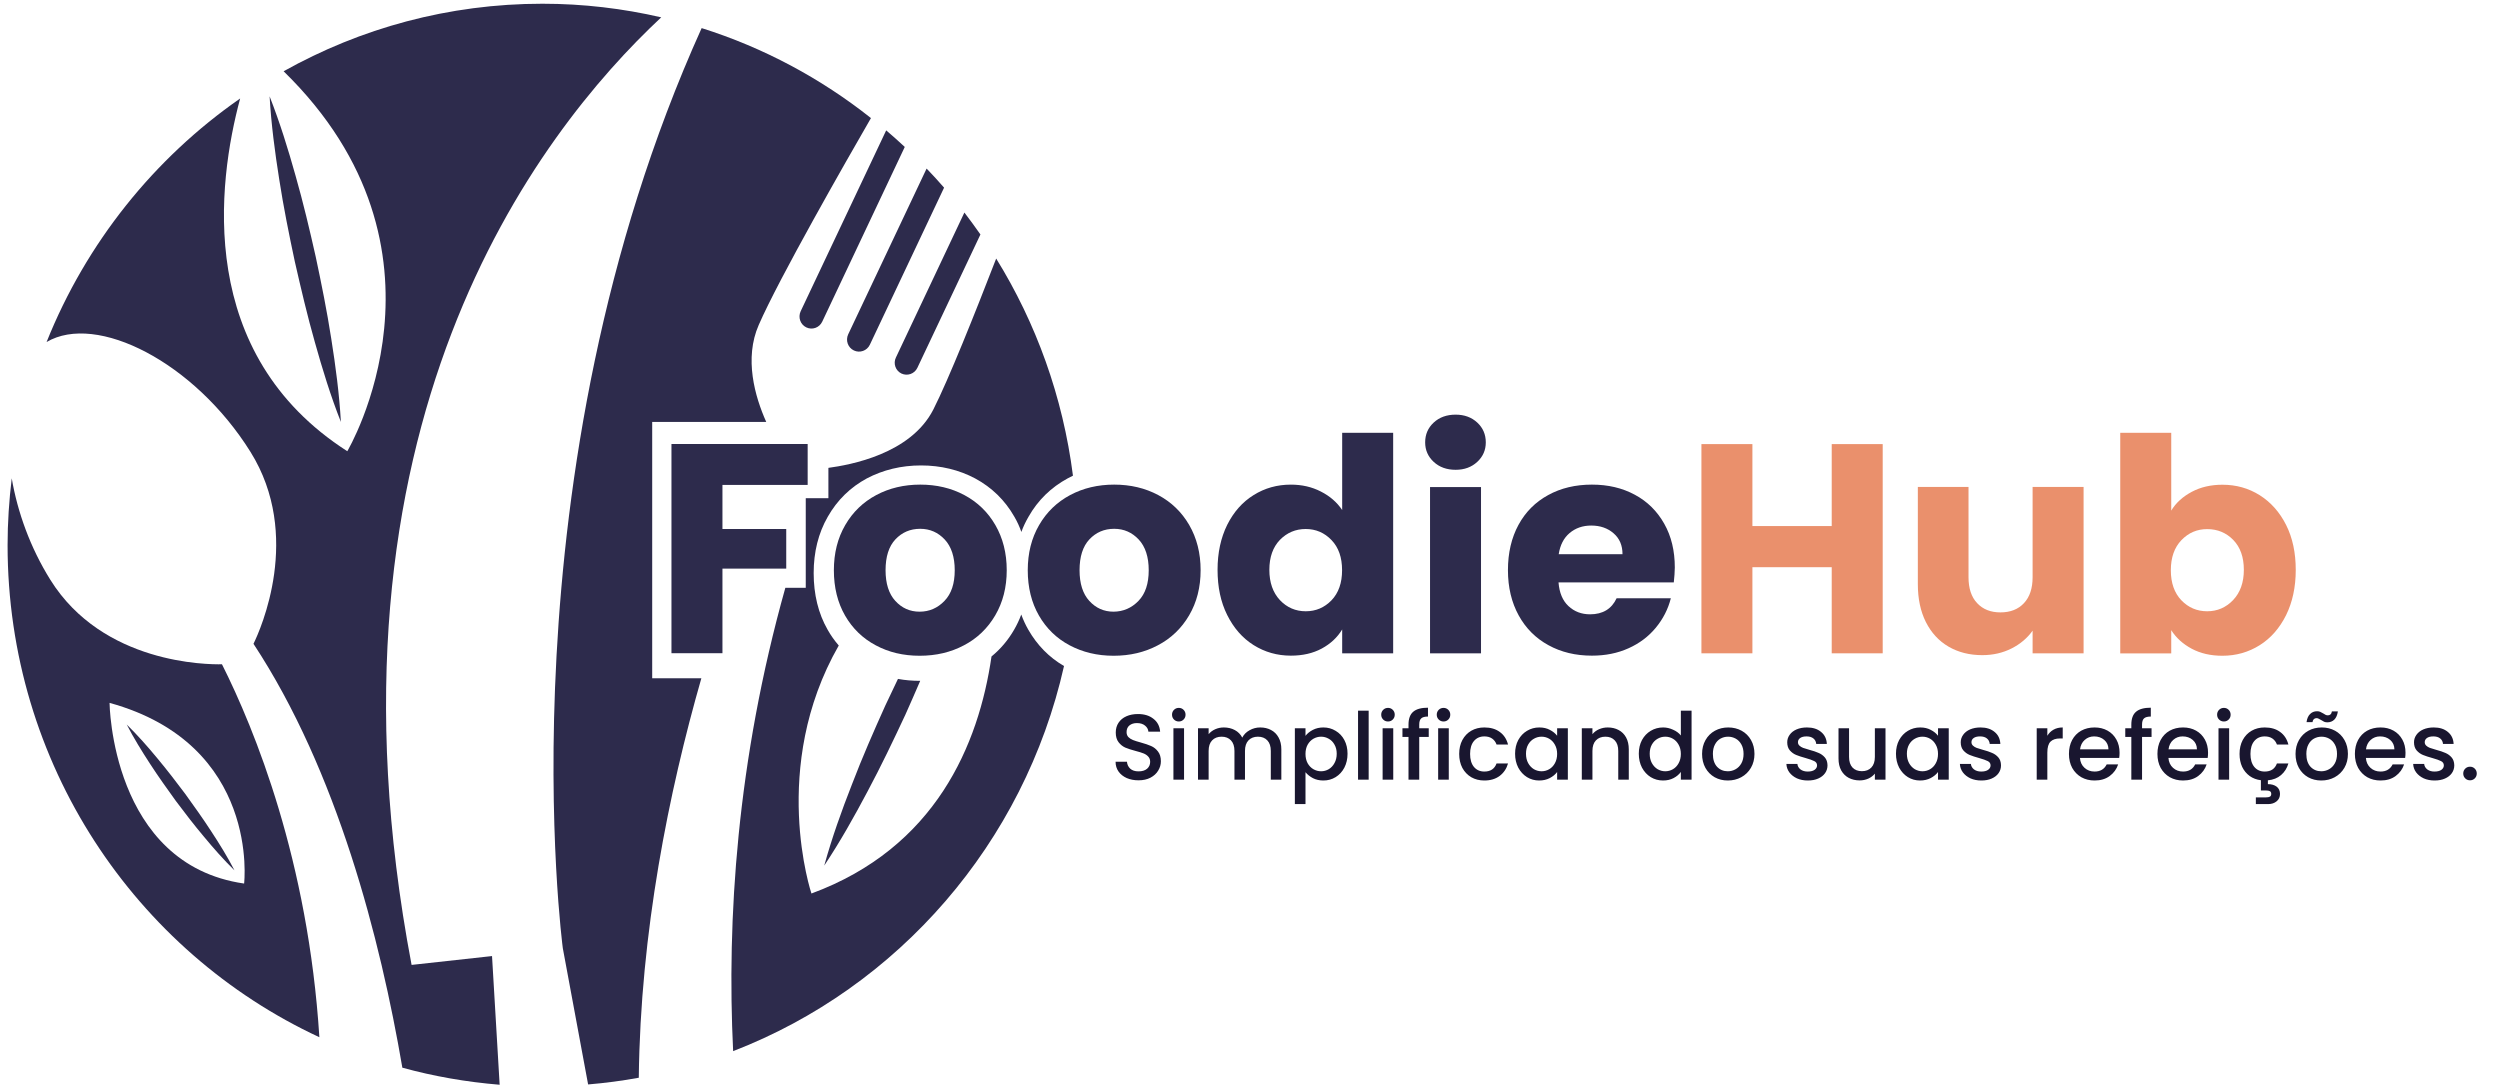 <svg width="295" height="128" viewBox="0 0 295 128" fill="none" xmlns="http://www.w3.org/2000/svg">
<path d="M134.344 92.077C133.831 92.077 133.369 91.989 132.958 91.813C132.547 91.63 132.225 91.373 131.99 91.043C131.755 90.713 131.638 90.328 131.638 89.888H132.98C133.009 90.218 133.138 90.489 133.365 90.702C133.6 90.915 133.926 91.021 134.344 91.021C134.777 91.021 135.114 90.918 135.356 90.713C135.598 90.5 135.719 90.229 135.719 89.899C135.719 89.642 135.642 89.433 135.488 89.272C135.341 89.111 135.154 88.986 134.927 88.898C134.707 88.81 134.399 88.715 134.003 88.612C133.504 88.48 133.097 88.348 132.782 88.216C132.474 88.077 132.21 87.864 131.99 87.578C131.77 87.292 131.66 86.911 131.66 86.434C131.66 85.994 131.77 85.609 131.99 85.279C132.21 84.949 132.518 84.696 132.914 84.52C133.31 84.344 133.768 84.256 134.289 84.256C135.03 84.256 135.635 84.443 136.104 84.817C136.581 85.184 136.845 85.69 136.896 86.335H135.51C135.488 86.056 135.356 85.818 135.114 85.62C134.872 85.422 134.553 85.323 134.157 85.323C133.798 85.323 133.504 85.415 133.277 85.598C133.05 85.781 132.936 86.045 132.936 86.39C132.936 86.625 133.006 86.819 133.145 86.973C133.292 87.12 133.475 87.237 133.695 87.325C133.915 87.413 134.216 87.508 134.597 87.611C135.103 87.75 135.514 87.89 135.829 88.029C136.152 88.168 136.423 88.385 136.643 88.678C136.87 88.964 136.984 89.349 136.984 89.833C136.984 90.222 136.878 90.588 136.665 90.933C136.46 91.278 136.155 91.556 135.752 91.769C135.356 91.974 134.887 92.077 134.344 92.077ZM139.102 85.136C138.874 85.136 138.684 85.059 138.53 84.905C138.376 84.751 138.299 84.56 138.299 84.333C138.299 84.106 138.376 83.915 138.53 83.761C138.684 83.607 138.874 83.53 139.102 83.53C139.322 83.53 139.509 83.607 139.663 83.761C139.817 83.915 139.894 84.106 139.894 84.333C139.894 84.56 139.817 84.751 139.663 84.905C139.509 85.059 139.322 85.136 139.102 85.136ZM139.718 85.939V92H138.464V85.939H139.718ZM148.701 85.84C149.178 85.84 149.603 85.939 149.977 86.137C150.358 86.335 150.655 86.628 150.868 87.017C151.088 87.406 151.198 87.875 151.198 88.425V92H149.955V88.612C149.955 88.069 149.819 87.655 149.548 87.369C149.277 87.076 148.906 86.929 148.437 86.929C147.968 86.929 147.594 87.076 147.315 87.369C147.044 87.655 146.908 88.069 146.908 88.612V92H145.665V88.612C145.665 88.069 145.529 87.655 145.258 87.369C144.987 87.076 144.616 86.929 144.147 86.929C143.678 86.929 143.304 87.076 143.025 87.369C142.754 87.655 142.618 88.069 142.618 88.612V92H141.364V85.939H142.618V86.632C142.823 86.383 143.084 86.188 143.399 86.049C143.714 85.91 144.052 85.84 144.411 85.84C144.895 85.84 145.328 85.943 145.709 86.148C146.09 86.353 146.384 86.65 146.589 87.039C146.772 86.672 147.058 86.383 147.447 86.17C147.836 85.95 148.254 85.84 148.701 85.84ZM154.048 86.83C154.26 86.551 154.55 86.317 154.917 86.126C155.283 85.935 155.698 85.84 156.16 85.84C156.688 85.84 157.168 85.972 157.601 86.236C158.041 86.493 158.385 86.856 158.635 87.325C158.884 87.794 159.009 88.333 159.009 88.942C159.009 89.551 158.884 90.097 158.635 90.581C158.385 91.058 158.041 91.432 157.601 91.703C157.168 91.967 156.688 92.099 156.16 92.099C155.698 92.099 155.287 92.007 154.928 91.824C154.568 91.633 154.275 91.399 154.048 91.12V94.882H152.794V85.939H154.048V86.83ZM157.733 88.942C157.733 88.524 157.645 88.165 157.469 87.864C157.3 87.556 157.073 87.325 156.787 87.171C156.508 87.01 156.207 86.929 155.885 86.929C155.569 86.929 155.269 87.01 154.983 87.171C154.704 87.332 154.477 87.567 154.301 87.875C154.132 88.183 154.048 88.546 154.048 88.964C154.048 89.382 154.132 89.749 154.301 90.064C154.477 90.372 154.704 90.607 154.983 90.768C155.269 90.929 155.569 91.01 155.885 91.01C156.207 91.01 156.508 90.929 156.787 90.768C157.073 90.599 157.3 90.357 157.469 90.042C157.645 89.727 157.733 89.36 157.733 88.942ZM161.503 83.86V92H160.249V83.86H161.503ZM163.787 85.136C163.56 85.136 163.369 85.059 163.215 84.905C163.061 84.751 162.984 84.56 162.984 84.333C162.984 84.106 163.061 83.915 163.215 83.761C163.369 83.607 163.56 83.53 163.787 83.53C164.007 83.53 164.194 83.607 164.348 83.761C164.502 83.915 164.579 84.106 164.579 84.333C164.579 84.56 164.502 84.751 164.348 84.905C164.194 85.059 164.007 85.136 163.787 85.136ZM164.403 85.939V92H163.149V85.939H164.403ZM168.591 86.962H167.469V92H166.204V86.962H165.489V85.939H166.204V85.51C166.204 84.813 166.387 84.307 166.754 83.992C167.128 83.669 167.711 83.508 168.503 83.508V84.553C168.121 84.553 167.854 84.626 167.7 84.773C167.546 84.912 167.469 85.158 167.469 85.51V85.939H168.591V86.962ZM170.34 85.136C170.113 85.136 169.922 85.059 169.768 84.905C169.614 84.751 169.537 84.56 169.537 84.333C169.537 84.106 169.614 83.915 169.768 83.761C169.922 83.607 170.113 83.53 170.34 83.53C170.56 83.53 170.747 83.607 170.901 83.761C171.055 83.915 171.132 84.106 171.132 84.333C171.132 84.56 171.055 84.751 170.901 84.905C170.747 85.059 170.56 85.136 170.34 85.136ZM170.956 85.939V92H169.702V85.939H170.956ZM172.184 88.964C172.184 88.341 172.309 87.794 172.558 87.325C172.815 86.848 173.167 86.482 173.614 86.225C174.062 85.968 174.575 85.84 175.154 85.84C175.888 85.84 176.493 86.016 176.969 86.368C177.453 86.713 177.78 87.208 177.948 87.853H176.595C176.485 87.552 176.309 87.318 176.067 87.149C175.825 86.98 175.521 86.896 175.154 86.896C174.641 86.896 174.23 87.079 173.922 87.446C173.622 87.805 173.471 88.311 173.471 88.964C173.471 89.617 173.622 90.126 173.922 90.493C174.23 90.86 174.641 91.043 175.154 91.043C175.88 91.043 176.361 90.724 176.595 90.086H177.948C177.772 90.702 177.442 91.193 176.958 91.56C176.474 91.919 175.873 92.099 175.154 92.099C174.575 92.099 174.062 91.971 173.614 91.714C173.167 91.45 172.815 91.083 172.558 90.614C172.309 90.137 172.184 89.587 172.184 88.964ZM178.78 88.942C178.78 88.333 178.905 87.794 179.154 87.325C179.411 86.856 179.755 86.493 180.188 86.236C180.628 85.972 181.112 85.84 181.64 85.84C182.117 85.84 182.531 85.935 182.883 86.126C183.242 86.309 183.528 86.54 183.741 86.819V85.939H185.006V92H183.741V91.098C183.528 91.384 183.239 91.622 182.872 91.813C182.505 92.004 182.087 92.099 181.618 92.099C181.097 92.099 180.621 91.967 180.188 91.703C179.755 91.432 179.411 91.058 179.154 90.581C178.905 90.097 178.78 89.551 178.78 88.942ZM183.741 88.964C183.741 88.546 183.653 88.183 183.477 87.875C183.308 87.567 183.085 87.332 182.806 87.171C182.527 87.01 182.227 86.929 181.904 86.929C181.581 86.929 181.281 87.01 181.002 87.171C180.723 87.325 180.496 87.556 180.32 87.864C180.151 88.165 180.067 88.524 180.067 88.942C180.067 89.36 180.151 89.727 180.32 90.042C180.496 90.357 180.723 90.599 181.002 90.768C181.288 90.929 181.589 91.01 181.904 91.01C182.227 91.01 182.527 90.929 182.806 90.768C183.085 90.607 183.308 90.372 183.477 90.064C183.653 89.749 183.741 89.382 183.741 88.964ZM189.711 85.84C190.188 85.84 190.613 85.939 190.987 86.137C191.368 86.335 191.665 86.628 191.878 87.017C192.091 87.406 192.197 87.875 192.197 88.425V92H190.954V88.612C190.954 88.069 190.818 87.655 190.547 87.369C190.276 87.076 189.905 86.929 189.436 86.929C188.967 86.929 188.593 87.076 188.314 87.369C188.043 87.655 187.907 88.069 187.907 88.612V92H186.653V85.939H187.907V86.632C188.112 86.383 188.373 86.188 188.688 86.049C189.011 85.91 189.352 85.84 189.711 85.84ZM193.379 88.942C193.379 88.333 193.503 87.794 193.753 87.325C194.009 86.856 194.354 86.493 194.787 86.236C195.227 85.972 195.714 85.84 196.25 85.84C196.646 85.84 197.034 85.928 197.416 86.104C197.804 86.273 198.112 86.5 198.34 86.786V83.86H199.605V92H198.34V91.087C198.134 91.38 197.848 91.622 197.482 91.813C197.122 92.004 196.708 92.099 196.239 92.099C195.711 92.099 195.227 91.967 194.787 91.703C194.354 91.432 194.009 91.058 193.753 90.581C193.503 90.097 193.379 89.551 193.379 88.942ZM198.34 88.964C198.34 88.546 198.252 88.183 198.076 87.875C197.907 87.567 197.683 87.332 197.405 87.171C197.126 87.01 196.825 86.929 196.503 86.929C196.18 86.929 195.879 87.01 195.601 87.171C195.322 87.325 195.095 87.556 194.919 87.864C194.75 88.165 194.666 88.524 194.666 88.942C194.666 89.36 194.75 89.727 194.919 90.042C195.095 90.357 195.322 90.599 195.601 90.768C195.887 90.929 196.187 91.01 196.503 91.01C196.825 91.01 197.126 90.929 197.405 90.768C197.683 90.607 197.907 90.372 198.076 90.064C198.252 89.749 198.34 89.382 198.34 88.964ZM203.881 92.099C203.309 92.099 202.792 91.971 202.33 91.714C201.868 91.45 201.505 91.083 201.241 90.614C200.977 90.137 200.845 89.587 200.845 88.964C200.845 88.348 200.98 87.802 201.252 87.325C201.523 86.848 201.893 86.482 202.363 86.225C202.832 85.968 203.356 85.84 203.936 85.84C204.515 85.84 205.039 85.968 205.509 86.225C205.978 86.482 206.348 86.848 206.62 87.325C206.891 87.802 207.027 88.348 207.027 88.964C207.027 89.58 206.887 90.126 206.609 90.603C206.33 91.08 205.949 91.45 205.465 91.714C204.988 91.971 204.46 92.099 203.881 92.099ZM203.881 91.01C204.203 91.01 204.504 90.933 204.783 90.779C205.069 90.625 205.3 90.394 205.476 90.086C205.652 89.778 205.74 89.404 205.74 88.964C205.74 88.524 205.655 88.154 205.487 87.853C205.318 87.545 205.094 87.314 204.816 87.16C204.537 87.006 204.236 86.929 203.914 86.929C203.591 86.929 203.29 87.006 203.012 87.16C202.74 87.314 202.524 87.545 202.363 87.853C202.201 88.154 202.121 88.524 202.121 88.964C202.121 89.617 202.286 90.123 202.616 90.482C202.953 90.834 203.375 91.01 203.881 91.01ZM213.324 92.099C212.847 92.099 212.418 92.015 212.037 91.846C211.663 91.67 211.366 91.435 211.146 91.142C210.926 90.841 210.808 90.508 210.794 90.141H212.092C212.114 90.398 212.235 90.614 212.455 90.79C212.682 90.959 212.964 91.043 213.302 91.043C213.654 91.043 213.925 90.977 214.116 90.845C214.314 90.706 214.413 90.53 214.413 90.317C214.413 90.09 214.303 89.921 214.083 89.811C213.87 89.701 213.529 89.58 213.06 89.448C212.605 89.323 212.235 89.202 211.949 89.085C211.663 88.968 211.413 88.788 211.201 88.546C210.995 88.304 210.893 87.985 210.893 87.589C210.893 87.266 210.988 86.973 211.179 86.709C211.369 86.438 211.641 86.225 211.993 86.071C212.352 85.917 212.763 85.84 213.225 85.84C213.914 85.84 214.468 86.016 214.886 86.368C215.311 86.713 215.538 87.186 215.568 87.787H214.314C214.292 87.516 214.182 87.299 213.984 87.138C213.786 86.977 213.518 86.896 213.181 86.896C212.851 86.896 212.598 86.958 212.422 87.083C212.246 87.208 212.158 87.373 212.158 87.578C212.158 87.739 212.216 87.875 212.334 87.985C212.451 88.095 212.594 88.183 212.763 88.249C212.931 88.308 213.181 88.385 213.511 88.48C213.951 88.597 214.31 88.718 214.589 88.843C214.875 88.96 215.12 89.136 215.326 89.371C215.531 89.606 215.637 89.917 215.645 90.306C215.645 90.651 215.549 90.959 215.359 91.23C215.168 91.501 214.897 91.714 214.545 91.868C214.2 92.022 213.793 92.099 213.324 92.099ZM222.489 85.939V92H221.235V91.285C221.037 91.534 220.776 91.732 220.454 91.879C220.138 92.018 219.801 92.088 219.442 92.088C218.965 92.088 218.536 91.989 218.155 91.791C217.781 91.593 217.484 91.3 217.264 90.911C217.051 90.522 216.945 90.053 216.945 89.503V85.939H218.188V89.316C218.188 89.859 218.323 90.277 218.595 90.57C218.866 90.856 219.236 90.999 219.706 90.999C220.175 90.999 220.545 90.856 220.817 90.57C221.095 90.277 221.235 89.859 221.235 89.316V85.939H222.489ZM223.725 88.942C223.725 88.333 223.85 87.794 224.099 87.325C224.356 86.856 224.701 86.493 225.133 86.236C225.573 85.972 226.057 85.84 226.585 85.84C227.062 85.84 227.476 85.935 227.828 86.126C228.188 86.309 228.474 86.54 228.686 86.819V85.939H229.951V92H228.686V91.098C228.474 91.384 228.184 91.622 227.817 91.813C227.451 92.004 227.033 92.099 226.563 92.099C226.043 92.099 225.566 91.967 225.133 91.703C224.701 91.432 224.356 91.058 224.099 90.581C223.85 90.097 223.725 89.551 223.725 88.942ZM228.686 88.964C228.686 88.546 228.598 88.183 228.422 87.875C228.254 87.567 228.03 87.332 227.751 87.171C227.473 87.01 227.172 86.929 226.849 86.929C226.527 86.929 226.226 87.01 225.947 87.171C225.669 87.325 225.441 87.556 225.265 87.864C225.097 88.165 225.012 88.524 225.012 88.942C225.012 89.36 225.097 89.727 225.265 90.042C225.441 90.357 225.669 90.599 225.947 90.768C226.233 90.929 226.534 91.01 226.849 91.01C227.172 91.01 227.473 90.929 227.751 90.768C228.03 90.607 228.254 90.372 228.422 90.064C228.598 89.749 228.686 89.382 228.686 88.964ZM233.798 92.099C233.322 92.099 232.893 92.015 232.511 91.846C232.137 91.67 231.84 91.435 231.62 91.142C231.4 90.841 231.283 90.508 231.268 90.141H232.566C232.588 90.398 232.709 90.614 232.929 90.79C233.157 90.959 233.439 91.043 233.776 91.043C234.128 91.043 234.4 90.977 234.59 90.845C234.788 90.706 234.887 90.53 234.887 90.317C234.887 90.09 234.777 89.921 234.557 89.811C234.345 89.701 234.004 89.58 233.534 89.448C233.08 89.323 232.709 89.202 232.423 89.085C232.137 88.968 231.888 88.788 231.675 88.546C231.47 88.304 231.367 87.985 231.367 87.589C231.367 87.266 231.463 86.973 231.653 86.709C231.844 86.438 232.115 86.225 232.467 86.071C232.827 85.917 233.237 85.84 233.699 85.84C234.389 85.84 234.942 86.016 235.36 86.368C235.786 86.713 236.013 87.186 236.042 87.787H234.788C234.766 87.516 234.656 87.299 234.458 87.138C234.26 86.977 233.993 86.896 233.655 86.896C233.325 86.896 233.072 86.958 232.896 87.083C232.72 87.208 232.632 87.373 232.632 87.578C232.632 87.739 232.691 87.875 232.808 87.985C232.926 88.095 233.069 88.183 233.237 88.249C233.406 88.308 233.655 88.385 233.985 88.48C234.425 88.597 234.785 88.718 235.063 88.843C235.349 88.96 235.595 89.136 235.8 89.371C236.006 89.606 236.112 89.917 236.119 90.306C236.119 90.651 236.024 90.959 235.833 91.23C235.643 91.501 235.371 91.714 235.019 91.868C234.675 92.022 234.268 92.099 233.798 92.099ZM241.586 86.819C241.769 86.511 242.011 86.273 242.312 86.104C242.62 85.928 242.983 85.84 243.401 85.84V87.138H243.082C242.591 87.138 242.217 87.263 241.96 87.512C241.711 87.761 241.586 88.194 241.586 88.81V92H240.332V85.939H241.586V86.819ZM250.109 88.821C250.109 89.048 250.094 89.254 250.065 89.437H245.434C245.47 89.921 245.65 90.31 245.973 90.603C246.295 90.896 246.691 91.043 247.161 91.043C247.835 91.043 248.312 90.761 248.591 90.196H249.944C249.76 90.753 249.427 91.212 248.943 91.571C248.466 91.923 247.872 92.099 247.161 92.099C246.581 92.099 246.061 91.971 245.599 91.714C245.144 91.45 244.785 91.083 244.521 90.614C244.264 90.137 244.136 89.587 244.136 88.964C244.136 88.341 244.26 87.794 244.51 87.325C244.766 86.848 245.122 86.482 245.577 86.225C246.039 85.968 246.567 85.84 247.161 85.84C247.733 85.84 248.242 85.965 248.69 86.214C249.137 86.463 249.485 86.815 249.735 87.27C249.984 87.717 250.109 88.234 250.109 88.821ZM248.8 88.425C248.792 87.963 248.627 87.593 248.305 87.314C247.982 87.035 247.582 86.896 247.106 86.896C246.673 86.896 246.303 87.035 245.995 87.314C245.687 87.585 245.503 87.956 245.445 88.425H248.8ZM253.884 86.962H252.762V92H251.497V86.962H250.782V85.939H251.497V85.51C251.497 84.813 251.68 84.307 252.047 83.992C252.421 83.669 253.004 83.508 253.796 83.508V84.553C253.414 84.553 253.147 84.626 252.993 84.773C252.839 84.912 252.762 85.158 252.762 85.51V85.939H253.884V86.962ZM260.55 88.821C260.55 89.048 260.535 89.254 260.506 89.437H255.875C255.912 89.921 256.091 90.31 256.414 90.603C256.737 90.896 257.133 91.043 257.602 91.043C258.277 91.043 258.753 90.761 259.032 90.196H260.385C260.202 90.753 259.868 91.212 259.384 91.571C258.907 91.923 258.313 92.099 257.602 92.099C257.023 92.099 256.502 91.971 256.04 91.714C255.585 91.45 255.226 91.083 254.962 90.614C254.705 90.137 254.577 89.587 254.577 88.964C254.577 88.341 254.702 87.794 254.951 87.325C255.208 86.848 255.563 86.482 256.018 86.225C256.48 85.968 257.008 85.84 257.602 85.84C258.174 85.84 258.684 85.965 259.131 86.214C259.578 86.463 259.927 86.815 260.176 87.27C260.425 87.717 260.55 88.234 260.55 88.821ZM259.241 88.425C259.234 87.963 259.069 87.593 258.746 87.314C258.423 87.035 258.024 86.896 257.547 86.896C257.114 86.896 256.744 87.035 256.436 87.314C256.128 87.585 255.945 87.956 255.886 88.425H259.241ZM262.422 85.136C262.195 85.136 262.004 85.059 261.85 84.905C261.696 84.751 261.619 84.56 261.619 84.333C261.619 84.106 261.696 83.915 261.85 83.761C262.004 83.607 262.195 83.53 262.422 83.53C262.642 83.53 262.829 83.607 262.983 83.761C263.137 83.915 263.214 84.106 263.214 84.333C263.214 84.56 263.137 84.751 262.983 84.905C262.829 85.059 262.642 85.136 262.422 85.136ZM263.038 85.939V92H261.784V85.939H263.038ZM267.236 91.043C267.962 91.043 268.443 90.724 268.677 90.086H270.03C269.869 90.643 269.579 91.102 269.161 91.461C268.751 91.813 268.234 92.018 267.61 92.077V92.528C268.036 92.528 268.38 92.627 268.644 92.825C268.908 93.03 269.04 93.316 269.04 93.683C269.04 94.05 268.908 94.339 268.644 94.552C268.38 94.772 268.047 94.882 267.643 94.882H266.191V94.09H267.39C267.596 94.09 267.75 94.061 267.852 94.002C267.955 93.943 268.006 93.837 268.006 93.683C268.006 93.529 267.955 93.423 267.852 93.364C267.75 93.305 267.596 93.276 267.39 93.276H266.785V92.066C266.287 92.007 265.847 91.842 265.465 91.571C265.084 91.292 264.787 90.933 264.574 90.493C264.369 90.046 264.266 89.536 264.266 88.964C264.266 88.341 264.391 87.794 264.64 87.325C264.897 86.848 265.249 86.482 265.696 86.225C266.144 85.968 266.657 85.84 267.236 85.84C267.97 85.84 268.575 86.016 269.051 86.368C269.535 86.713 269.862 87.208 270.03 87.853H268.677C268.567 87.552 268.391 87.318 268.149 87.149C267.907 86.98 267.603 86.896 267.236 86.896C266.723 86.896 266.312 87.079 266.004 87.446C265.704 87.805 265.553 88.311 265.553 88.964C265.553 89.617 265.704 90.126 266.004 90.493C266.312 90.86 266.723 91.043 267.236 91.043ZM273.909 92.099C273.337 92.099 272.82 91.971 272.358 91.714C271.896 91.45 271.533 91.083 271.269 90.614C271.005 90.137 270.873 89.587 270.873 88.964C270.873 88.348 271.009 87.802 271.28 87.325C271.551 86.848 271.922 86.482 272.391 86.225C272.86 85.968 273.385 85.84 273.964 85.84C274.543 85.84 275.068 85.968 275.537 86.225C276.006 86.482 276.377 86.848 276.648 87.325C276.919 87.802 277.055 88.348 277.055 88.964C277.055 89.58 276.916 90.126 276.637 90.603C276.358 91.08 275.977 91.45 275.493 91.714C275.016 91.971 274.488 92.099 273.909 92.099ZM273.909 91.01C274.232 91.01 274.532 90.933 274.811 90.779C275.097 90.625 275.328 90.394 275.504 90.086C275.68 89.778 275.768 89.404 275.768 88.964C275.768 88.524 275.684 88.154 275.515 87.853C275.346 87.545 275.123 87.314 274.844 87.16C274.565 87.006 274.265 86.929 273.942 86.929C273.619 86.929 273.319 87.006 273.04 87.16C272.769 87.314 272.552 87.545 272.391 87.853C272.23 88.154 272.149 88.524 272.149 88.964C272.149 89.617 272.314 90.123 272.644 90.482C272.981 90.834 273.403 91.01 273.909 91.01ZM272.171 85.213C272.23 84.788 272.369 84.469 272.589 84.256C272.809 84.036 273.084 83.926 273.414 83.926C273.553 83.926 273.674 83.948 273.777 83.992C273.88 84.036 274.004 84.102 274.151 84.19C274.261 84.263 274.353 84.318 274.426 84.355C274.507 84.392 274.595 84.41 274.69 84.41C274.815 84.41 274.917 84.373 274.998 84.3C275.086 84.219 275.141 84.102 275.163 83.948H275.867C275.808 84.373 275.669 84.696 275.449 84.916C275.229 85.129 274.954 85.235 274.624 85.235C274.485 85.235 274.36 85.213 274.25 85.169C274.14 85.118 274.019 85.048 273.887 84.96C273.755 84.879 273.652 84.824 273.579 84.795C273.513 84.758 273.436 84.74 273.348 84.74C273.223 84.74 273.117 84.78 273.029 84.861C272.948 84.942 272.897 85.059 272.875 85.213H272.171ZM283.85 88.821C283.85 89.048 283.835 89.254 283.806 89.437H279.175C279.211 89.921 279.391 90.31 279.714 90.603C280.036 90.896 280.432 91.043 280.902 91.043C281.576 91.043 282.053 90.761 282.332 90.196H283.685C283.501 90.753 283.168 91.212 282.684 91.571C282.207 91.923 281.613 92.099 280.902 92.099C280.322 92.099 279.802 91.971 279.34 91.714C278.885 91.45 278.526 91.083 278.262 90.614C278.005 90.137 277.877 89.587 277.877 88.964C277.877 88.341 278.001 87.794 278.251 87.325C278.507 86.848 278.863 86.482 279.318 86.225C279.78 85.968 280.308 85.84 280.902 85.84C281.474 85.84 281.983 85.965 282.431 86.214C282.878 86.463 283.226 86.815 283.476 87.27C283.725 87.717 283.85 88.234 283.85 88.821ZM282.541 88.425C282.533 87.963 282.368 87.593 282.046 87.314C281.723 87.035 281.323 86.896 280.847 86.896C280.414 86.896 280.044 87.035 279.736 87.314C279.428 87.585 279.244 87.956 279.186 88.425H282.541ZM287.284 92.099C286.807 92.099 286.378 92.015 285.997 91.846C285.623 91.67 285.326 91.435 285.106 91.142C284.886 90.841 284.768 90.508 284.754 90.141H286.052C286.074 90.398 286.195 90.614 286.415 90.79C286.642 90.959 286.924 91.043 287.262 91.043C287.614 91.043 287.885 90.977 288.076 90.845C288.274 90.706 288.373 90.53 288.373 90.317C288.373 90.09 288.263 89.921 288.043 89.811C287.83 89.701 287.489 89.58 287.02 89.448C286.565 89.323 286.195 89.202 285.909 89.085C285.623 88.968 285.373 88.788 285.161 88.546C284.955 88.304 284.853 87.985 284.853 87.589C284.853 87.266 284.948 86.973 285.139 86.709C285.329 86.438 285.601 86.225 285.953 86.071C286.312 85.917 286.723 85.84 287.185 85.84C287.874 85.84 288.428 86.016 288.846 86.368C289.271 86.713 289.498 87.186 289.528 87.787H288.274C288.252 87.516 288.142 87.299 287.944 87.138C287.746 86.977 287.478 86.896 287.141 86.896C286.811 86.896 286.558 86.958 286.382 87.083C286.206 87.208 286.118 87.373 286.118 87.578C286.118 87.739 286.176 87.875 286.294 87.985C286.411 88.095 286.554 88.183 286.723 88.249C286.891 88.308 287.141 88.385 287.471 88.48C287.911 88.597 288.27 88.718 288.549 88.843C288.835 88.96 289.08 89.136 289.286 89.371C289.491 89.606 289.597 89.917 289.605 90.306C289.605 90.651 289.509 90.959 289.319 91.23C289.128 91.501 288.857 91.714 288.505 91.868C288.16 92.022 287.753 92.099 287.284 92.099ZM291.466 92.077C291.238 92.077 291.048 92 290.894 91.846C290.74 91.692 290.663 91.501 290.663 91.274C290.663 91.047 290.74 90.856 290.894 90.702C291.048 90.548 291.238 90.471 291.466 90.471C291.686 90.471 291.873 90.548 292.027 90.702C292.181 90.856 292.258 91.047 292.258 91.274C292.258 91.501 292.181 91.692 292.027 91.846C291.873 92 291.686 92.077 291.466 92.077Z" fill="#19162F"/>
<path d="M106.368 44.075C107.075 44.41 107.914 44.111 108.249 43.404L115.691 27.668C115.08 26.794 114.445 25.931 113.798 25.08L105.72 42.181C105.373 42.888 105.673 43.739 106.368 44.075Z" fill="#2D2B4C"/>
<path d="M97.679 60.973C96.564 62.914 96.013 65.143 96.013 67.624C96.013 70.141 96.564 72.394 97.655 74.299C98.039 74.982 98.482 75.605 98.973 76.169C90.74 90.55 95.75 105.434 95.75 105.434C110.406 100.029 115.488 87.865 116.998 77.463C118.064 76.588 118.951 75.546 119.67 74.299C119.994 73.736 120.281 73.137 120.509 72.513C120.737 73.137 121.012 73.736 121.336 74.299C122.378 76.121 123.793 77.571 125.554 78.59C120.845 99.502 105.984 116.508 86.51 124.034C85.755 108.55 86.941 89.771 92.67 69.362H95.079V58.791H97.751V55.208C100.292 54.861 107.446 53.59 110.131 48.329C111.928 44.794 115.056 36.956 117.549 30.509C122.259 38.119 125.422 46.819 126.609 56.131C126.393 56.239 126.189 56.335 125.974 56.455C124.032 57.509 122.474 59.019 121.36 60.985C121.036 61.548 120.749 62.135 120.521 62.77C120.305 62.147 120.03 61.548 119.694 60.973C118.58 59.019 117.022 57.509 115.068 56.455C113.175 55.448 111.017 54.921 108.681 54.921C106.344 54.921 104.198 55.448 102.281 56.455C100.352 57.497 98.794 59.007 97.679 60.973Z" fill="#2D2B4C"/>
<path d="M48.567 113.859C36.559 50.438 63.332 15.768 78.025 2.046C73.519 1.003 68.833 0.44 64.003 0.44C52.93 0.44 42.515 3.34 33.467 8.41C55.099 29.526 40.981 53.243 40.981 53.243C23.077 41.762 25.642 21.652 28.338 11.621C18.187 18.68 10.182 28.651 5.496 40.36C11.392 36.872 22.945 42.733 29.56 53.327C35.708 63.19 30.735 74.287 29.92 75.953C29.92 75.953 29.908 75.953 29.908 75.965C39.795 90.981 44.888 110.827 47.477 125.987C51.18 127.005 55.015 127.677 58.958 128L58.059 112.816L48.567 113.859Z" fill="#2D2B4C"/>
<path d="M90.417 49.791H76.959V80.039H82.759C78.924 93.425 75.569 109.976 75.377 127.173C73.412 127.533 71.422 127.796 69.397 127.964L66.413 111.893C66.413 111.893 58.971 56.095 82.795 3.316C90.13 5.629 96.877 9.26 102.773 13.934C99.873 18.956 91.903 32.893 89.53 38.346C87.793 42.301 89.075 46.795 90.417 49.791Z" fill="#2D2B4C"/>
<path d="M100.759 41.354C101.454 41.69 102.305 41.39 102.64 40.683L111.401 22.144C110.73 21.377 110.047 20.622 109.339 19.891L100.088 39.449C99.752 40.168 100.052 41.019 100.759 41.354Z" fill="#2D2B4C"/>
<path d="M95.15 38.634C95.846 38.969 96.684 38.67 97.02 37.963L106.763 17.338C106.044 16.667 105.313 16.02 104.57 15.384L94.479 36.728C94.144 37.447 94.443 38.298 95.15 38.634Z" fill="#2D2B4C"/>
<path d="M26.193 78.385C24.491 78.421 12.148 78.362 5.94 68.415C3.555 64.592 2.069 60.421 1.386 56.442C1.074 59.031 0.895 61.656 0.895 64.328C0.895 90.106 15.971 112.301 37.686 122.392C36.368 101.563 30.052 86.067 26.193 78.385ZM12.927 82.939C30.747 87.853 28.806 104.259 28.806 104.259C13.106 102.006 12.927 82.939 12.927 82.939Z" fill="#2D2B4C"/>
<path d="M18.559 89.471C17.421 88.093 16.235 86.751 14.952 85.492C15.779 87.098 16.726 88.62 17.697 90.118C18.667 91.616 19.71 93.066 20.753 94.516C21.819 95.942 22.91 97.357 24.06 98.723C25.199 100.101 26.385 101.443 27.667 102.702C26.84 101.096 25.894 99.574 24.911 98.076C23.94 96.578 22.898 95.127 21.855 93.677C20.788 92.251 19.698 90.837 18.559 89.471Z" fill="#2D2B4C"/>
<path d="M32.952 21.185C33.455 24.433 34.102 27.644 34.786 30.856C35.517 34.056 36.26 37.244 37.158 40.396C38.045 43.559 39.004 46.699 40.226 49.791C40.035 46.472 39.603 43.212 39.088 39.964C38.585 36.717 37.937 33.505 37.254 30.293C36.535 27.093 35.78 23.905 34.881 20.753C33.995 17.59 33.024 14.45 31.814 11.37C32.005 14.678 32.437 17.937 32.952 21.185Z" fill="#2D2B4C"/>
<path d="M108.585 80.339C108.01 81.669 107.434 82.999 106.835 84.33C105.409 87.386 103.959 90.418 102.377 93.378C100.795 96.362 99.153 99.298 97.26 102.138C98.171 98.855 99.309 95.667 100.543 92.527C101.742 89.387 103.096 86.295 104.474 83.239C104.966 82.185 105.457 81.154 105.96 80.111C106.799 80.267 107.674 80.339 108.585 80.339Z" fill="#2D2B4C"/>
<path d="M95.304 52.404V57.221H85.249V62.423H92.776V67.097H85.249V77.079H79.233V52.392H95.304V52.404Z" fill="#2D2B4C"/>
<path d="M103.334 76.145C101.8 75.33 100.59 74.155 99.715 72.633C98.84 71.111 98.397 69.326 98.397 67.288C98.397 65.275 98.84 63.501 99.739 61.955C100.626 60.421 101.848 59.247 103.394 58.42C104.94 57.593 106.678 57.185 108.595 57.185C110.513 57.185 112.25 57.593 113.796 58.42C115.342 59.247 116.565 60.421 117.451 61.955C118.338 63.489 118.794 65.263 118.794 67.288C118.794 69.302 118.338 71.075 117.439 72.609C116.541 74.143 115.306 75.33 113.748 76.145C112.19 76.972 110.453 77.379 108.523 77.379C106.594 77.379 104.868 76.972 103.334 76.145ZM111.447 70.907C112.262 70.069 112.658 68.858 112.658 67.288C112.658 65.718 112.262 64.508 111.483 63.669C110.704 62.83 109.734 62.399 108.583 62.399C107.409 62.399 106.438 62.818 105.659 63.645C104.88 64.472 104.496 65.694 104.496 67.288C104.496 68.858 104.88 70.069 105.647 70.907C106.414 71.746 107.361 72.178 108.511 72.178C109.662 72.178 110.644 71.746 111.447 70.907Z" fill="#2D2B4C"/>
<path d="M126.213 76.145C124.679 75.33 123.469 74.155 122.594 72.633C121.719 71.111 121.275 69.326 121.275 67.288C121.275 65.275 121.719 63.501 122.618 61.955C123.504 60.421 124.727 59.247 126.273 58.42C127.819 57.593 129.556 57.185 131.474 57.185C133.391 57.185 135.129 57.593 136.675 58.42C138.221 59.247 139.443 60.421 140.33 61.955C141.217 63.489 141.673 65.263 141.673 67.288C141.673 69.302 141.217 71.075 140.318 72.609C139.419 74.143 138.185 75.33 136.627 76.145C135.069 76.972 133.332 77.379 131.402 77.379C129.473 77.379 127.747 76.96 126.213 76.145ZM134.338 70.907C135.153 70.069 135.549 68.858 135.549 67.288C135.549 65.718 135.153 64.508 134.374 63.669C133.595 62.83 132.624 62.399 131.474 62.399C130.299 62.399 129.329 62.818 128.55 63.645C127.771 64.472 127.387 65.694 127.387 67.288C127.387 68.858 127.771 70.069 128.538 70.907C129.305 71.746 130.252 72.178 131.402 72.178C132.553 72.166 133.523 71.746 134.338 70.907Z" fill="#2D2B4C"/>
<path d="M144.81 61.931C145.577 60.409 146.608 59.235 147.926 58.42C149.245 57.593 150.707 57.186 152.324 57.186C153.607 57.186 154.793 57.449 155.86 58.001C156.926 58.54 157.765 59.271 158.377 60.182V51.074H164.393V77.091H158.377V74.275C157.813 75.21 157.01 75.965 155.968 76.528C154.925 77.091 153.715 77.367 152.324 77.367C150.707 77.367 149.245 76.948 147.926 76.121C146.608 75.294 145.577 74.107 144.81 72.573C144.043 71.039 143.672 69.266 143.672 67.24C143.672 65.227 144.055 63.465 144.81 61.931ZM157.118 63.729C156.291 62.866 155.273 62.423 154.074 62.423C152.876 62.423 151.869 62.854 151.03 63.705C150.203 64.568 149.784 65.742 149.784 67.24C149.784 68.739 150.203 69.925 151.03 70.812C151.857 71.687 152.876 72.13 154.074 72.13C155.273 72.13 156.279 71.699 157.118 70.836C157.945 69.973 158.365 68.786 158.365 67.288C158.365 65.778 157.957 64.604 157.118 63.729Z" fill="#2D2B4C"/>
<path d="M169.176 54.501C168.504 53.878 168.169 53.111 168.169 52.2C168.169 51.265 168.504 50.486 169.176 49.863C169.847 49.24 170.71 48.928 171.764 48.928C172.795 48.928 173.646 49.24 174.317 49.863C174.988 50.486 175.324 51.265 175.324 52.2C175.324 53.111 174.988 53.878 174.317 54.501C173.646 55.124 172.795 55.436 171.764 55.436C170.71 55.436 169.847 55.124 169.176 54.501ZM174.76 57.473V77.091H168.744V57.473H174.76Z" fill="#2D2B4C"/>
<path d="M197.507 68.726H183.905C184.001 69.949 184.396 70.883 185.079 71.519C185.774 72.166 186.613 72.489 187.632 72.489C189.13 72.489 190.172 71.854 190.76 70.596H197.159C196.836 71.878 196.236 73.041 195.386 74.071C194.535 75.102 193.456 75.917 192.174 76.492C190.879 77.079 189.441 77.367 187.847 77.367C185.93 77.367 184.216 76.96 182.718 76.133C181.22 75.318 180.046 74.143 179.207 72.621C178.368 71.099 177.937 69.314 177.937 67.276C177.937 65.239 178.356 63.453 179.183 61.931C180.01 60.409 181.184 59.235 182.682 58.42C184.18 57.593 185.906 57.185 187.847 57.185C189.753 57.185 191.431 57.581 192.917 58.384C194.391 59.175 195.541 60.313 196.38 61.8C197.219 63.285 197.627 64.999 197.627 66.965C197.615 67.528 197.579 68.115 197.507 68.726ZM191.455 65.383C191.455 64.352 191.107 63.537 190.4 62.926C189.693 62.315 188.818 62.015 187.764 62.015C186.757 62.015 185.906 62.315 185.211 62.902C184.516 63.489 184.096 64.316 183.929 65.395H191.455V65.383Z" fill="#2D2B4C"/>
<path d="M222.159 52.404V77.091H216.143V66.929H206.784V77.091H200.768V52.404H206.784V62.075H216.143V52.404H222.159Z" fill="#EA906C"/>
<path d="M245.863 57.473V77.092H239.847V74.419C239.236 75.282 238.409 75.989 237.366 76.516C236.324 77.044 235.173 77.307 233.903 77.307C232.405 77.307 231.074 76.972 229.924 76.301C228.773 75.629 227.887 74.659 227.251 73.4C226.616 72.13 226.305 70.644 226.305 68.93V57.461H232.285V68.115C232.285 69.422 232.62 70.452 233.303 71.171C233.987 71.902 234.897 72.262 236.048 72.262C237.222 72.262 238.145 71.902 238.828 71.171C239.511 70.44 239.847 69.422 239.847 68.115V57.461H245.863V57.473Z" fill="#EA906C"/>
<path d="M258.626 58.037C259.681 57.473 260.891 57.198 262.246 57.198C263.863 57.198 265.326 57.605 266.644 58.432C267.95 59.259 268.993 60.421 269.76 61.943C270.527 63.465 270.898 65.239 270.898 67.252C270.898 69.266 270.515 71.051 269.76 72.585C268.993 74.119 267.962 75.306 266.644 76.133C265.326 76.96 263.863 77.379 262.246 77.379C260.855 77.379 259.657 77.103 258.626 76.552C257.596 76.001 256.781 75.27 256.206 74.359V77.103H250.189V51.074H256.206V60.254C256.757 59.331 257.572 58.6 258.626 58.037ZM263.528 63.717C262.701 62.866 261.67 62.435 260.448 62.435C259.25 62.435 258.243 62.866 257.404 63.741C256.577 64.604 256.158 65.79 256.158 67.288C256.158 68.786 256.577 69.973 257.404 70.836C258.231 71.699 259.25 72.13 260.448 72.13C261.646 72.13 262.665 71.687 263.504 70.812C264.343 69.925 264.774 68.739 264.774 67.24C264.774 65.742 264.355 64.568 263.528 63.717Z" fill="#EA906C"/>
</svg>
